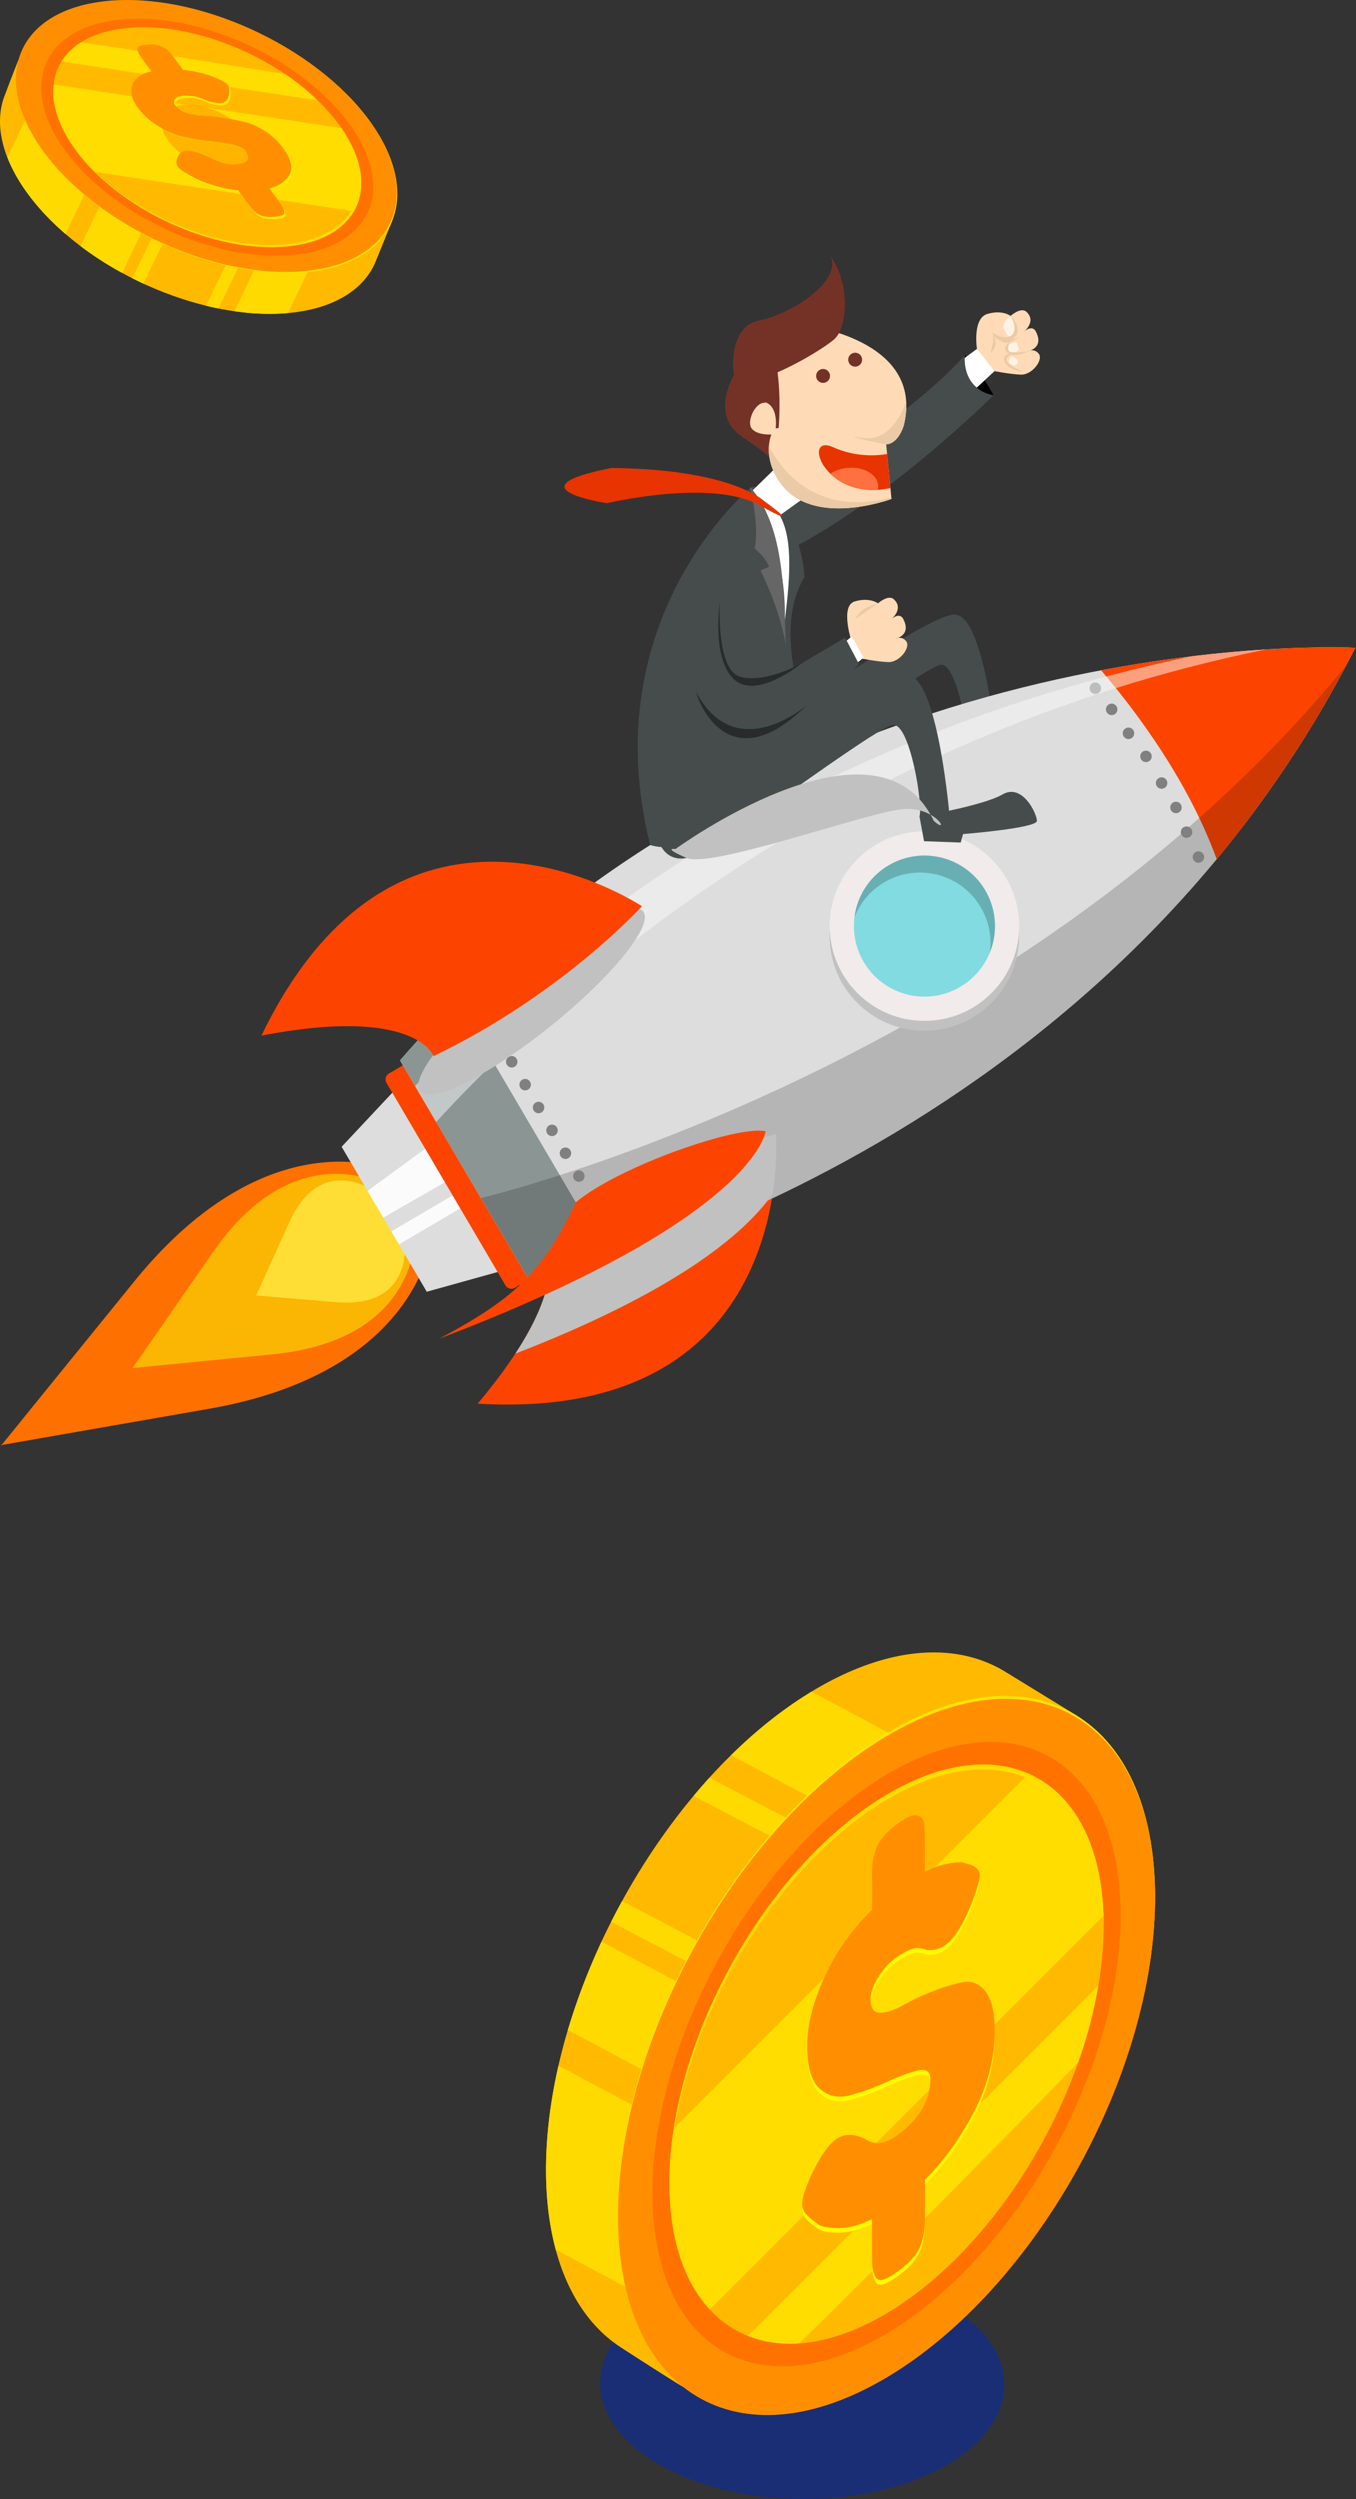 <svg version="1.0" xmlns="http://www.w3.org/2000/svg" width="229" height="422"><rect width="100%" height="100%" fill="#333333" stroke="none"/><path fill="#012AB8" d="M110.811 389.053c-13.022 7.7-12.532 19.997 1.093 27.466 13.625 7.469 35.227 7.281 48.249-.419 13.022-7.7 12.532-19.997-1.093-27.466-13.625-7.469-35.227-7.281-48.249.419z" opacity=".5"/><path fill="#FFBA00" d="M182.738 291.638l-.813-1.877-11.914-7.308a21.2 21.2 0 00-1.038-.611l-.34-.2-.014.007c-8.116-4.305-19.037-3.425-31.06 3.706-25.045 14.855-45.348 51.143-45.348 81.051 0 14.21 4.589 24.412 12.086 29.626l-.017-.002.142.084c.781.535 10.096 6.526 10.938 6.953l3.211-1.426 4.288 2.833c6.557.51 14.117-1.453 22.174-6.232 25.045-14.855 45.348-51.143 45.348-81.051-.002-11.134-2.819-19.809-7.643-25.553zm-37.707 82.1c-13.713 8.133-24.829 1.452-24.829-14.924s11.117-36.244 24.829-44.378c13.713-8.133 24.829-1.452 24.829 14.924 0 16.376-11.117 36.245-24.829 44.378z"/><path d="M123.467 296.392l28.379 15.142a18.107 18.107 0 012.841-.499V295.09l-17.644-9.414c-4.735 2.872-9.294 6.507-13.576 10.716zm14.424 105.41v-25.08c-9.172 2.157-16.11-3.172-17.449-13.96l-26.128-13.941c-1.365 5.965-2.105 11.891-2.105 17.585 0 5.013.582 9.515 1.65 13.487l42.298 22.569a39.974 39.974 0 001.734-.66zm-17.569-45.974c.387-4.97 1.713-10.166 3.747-15.192v-.77l-22.477-11.993c-2.274 4.881-4.194 9.892-5.69 14.925l24.42 13.03zm-2.813-23.795v-4.483l-12.447-6.521a116.345 116.345 0 00-1.851 3.513l14.298 7.491zm17.973-19.148v-4.483l-15.673-8.211a99.97 99.97 0 00-2.673 3.083l18.346 9.611z" fill="#FFDA00"/><path fill="#FFE500" d="M149.719 292.72c-24.945 15.022-45.348 51.143-45.348 81.052 0 29.908 20.303 42.112 45.348 27.257 25.046-14.855 45.509-51.143 45.348-81.052-.16-29.912-20.66-42.124-45.348-27.257zm0 83.806c-13.712 8.133-24.829 1.451-24.829-14.924 0-16.376 11.117-36.244 24.829-44.377 13.713-8.133 24.83-1.452 24.83 14.924 0 16.374-11.117 36.243-24.83 44.377z"/><path fill="#FF8F00" d="M195.068 320.449c0-29.908-20.303-42.112-45.348-27.257-25.045 14.855-45.348 51.143-45.348 81.051 0 29.909 20.303 42.112 45.348 27.257 25.045-14.855 45.348-51.143 45.348-81.051zm-70.178 41.624c0-16.376 11.117-36.244 24.829-44.377 13.713-8.134 24.83-1.452 24.83 14.924 0 16.376-11.117 36.244-24.83 44.377-13.712 8.133-24.829 1.451-24.829-14.924z"/><path fill="#FF7200" d="M189.252 323.427c0-26.073-17.699-36.711-39.533-23.761-21.833 12.95-39.532 44.584-39.532 70.657 0 26.072 17.699 36.711 39.532 23.761 21.833-12.95 39.533-44.584 39.533-70.657z"/><path fill="#FFBA00" d="M186.39 325.124c0-24.185-16.418-34.054-36.671-22.041-20.252 12.012-36.671 41.357-36.671 65.542 0 24.185 16.418 34.054 36.671 22.042 20.253-12.013 36.671-41.357 36.671-65.543z"/><path fill="#FD0" d="M173.684 299.529l-59.9 59.9c-.481 3.116-.735 6.195-.735 9.195 0 9.483 2.532 16.751 6.821 21.376l66.486-66.486c-.386-12.352-5.215-20.709-12.672-23.985zm-38.717 96.188c12.531-12.191 30.343-30.239 47.102-47.4 1.532-4.328 2.689-8.707 3.42-13.026l-59.176 59.176c2.604 1.037 5.515 1.462 8.654 1.25z"/><path fill="#FD0" d="M149.719 303.914c20.136-11.943 36.475-2.251 36.662 21.631.001-.14.009-.281.009-.421 0-24.185-16.418-34.054-36.671-22.041-20.252 12.012-36.671 41.357-36.671 65.542 0 .139.008.272.009.41.188-24.104 16.526-53.178 36.662-65.121z"/><path fill="#FFFA00" d="M167.979 343.745c0 4.595-1.147 9.118-3.441 13.566-2.294 4.451-5.073 8.312-8.335 11.585v5.656c0 1.118-.026 1.992-.076 2.618-.052.626-.217 1.396-.497 2.309a7.186 7.186 0 01-1.376 2.51c-.638.762-1.491 1.535-2.562 2.319-1.07.784-1.925 1.262-2.562 1.434-.638.172-1.083-.017-1.338-.566a4.924 4.924 0 01-.459-1.608c-.051-.523-.076-1.373-.076-2.551v-5.478c-2.091 1.002-3.976 1.499-5.658 1.494-1.682-.005-2.856-.235-3.518-.692l-.994-.774c-1.07-.806-1.606-1.651-1.606-2.535 0-1.472.867-3.816 2.6-7.03 1.019-1.865 2.064-3.192 3.135-3.976 1.223-.896 2.726-.966 4.511-.212l.383.162c1.579 1.083 3.364.894 5.352-.563 3.772-2.763 5.658-5.942 5.658-9.536 0-1.295-.714-1.774-2.14-1.437-1.428.339-3.161.977-5.2 1.91a39.213 39.213 0 01-6.117 2.228c-2.039.552-3.773.202-5.2-1.051-1.427-1.252-2.14-3.675-2.14-7.269 0-3.476.968-7.337 2.905-11.584 1.937-4.247 4.613-8.033 8.029-11.361v-4.949c0-1.177.025-2.064.076-2.663.05-.596.203-1.342.459-2.236.255-.894.714-1.729 1.376-2.51.662-.78 1.529-1.563 2.6-2.347 1.377-1.008 2.409-1.425 3.096-1.252.689.173 1.082.607 1.185 1.297.102.691.153 1.774.153 3.246v4.948c1.427-.692 2.727-1.143 3.9-1.356 1.172-.209 1.988-.277 2.446-.201l.689.202.306.042c1.273.423 1.911 1.044 1.911 1.869 0 .943-.511 2.672-1.529 5.185-1.376 3.366-2.779 5.571-4.205 6.616-.918.672-1.963.968-3.135.883a6.88 6.88 0 00-.689-.202 4.814 4.814 0 00-.994-.156c-.306-.011-.791.124-1.453.402-.664.28-1.453.756-2.37 1.427-.969.71-1.887 1.752-2.753 3.122-.867 1.372-1.3 2.647-1.3 3.824 0 1.414.522 2.136 1.568 2.165 1.044.03 2.333-.384 3.861-1.238a41.84 41.84 0 015.047-2.372c1.835-.725 3.517-1.236 5.046-1.531 1.529-.295 2.816.22 3.862 1.545 1.045 1.326 1.569 3.55 1.569 6.672z"/><path fill="#FF8F00" d="M167.979 342.965c0 4.595-1.147 9.117-3.441 13.566-2.294 4.451-5.073 8.312-8.335 11.585v5.656c0 1.119-.026 1.992-.076 2.618-.052.626-.217 1.397-.497 2.309a7.186 7.186 0 01-1.376 2.51c-.638.762-1.491 1.535-2.562 2.319-1.07.784-1.925 1.262-2.562 1.434-.638.172-1.083-.017-1.338-.566a4.924 4.924 0 01-.459-1.608c-.051-.523-.076-1.373-.076-2.551v-5.479c-2.091 1.002-3.976 1.499-5.658 1.494-1.682-.005-2.856-.235-3.518-.692l-.994-.774c-1.07-.806-1.606-1.651-1.606-2.535 0-1.472.867-3.816 2.6-7.03 1.019-1.865 2.064-3.192 3.135-3.976 1.223-.896 2.726-.966 4.511-.212l.383.162c1.579 1.083 3.364.894 5.352-.563 3.772-2.763 5.658-5.942 5.658-9.536 0-1.295-.714-1.774-2.14-1.437-1.428.339-3.161.977-5.2 1.91a39.213 39.213 0 01-6.117 2.228c-2.039.552-3.773.202-5.2-1.051-1.427-1.252-2.14-3.675-2.14-7.269 0-3.476.968-7.337 2.905-11.584 1.937-4.247 4.613-8.033 8.029-11.361v-4.949c0-1.178.025-2.064.076-2.663.05-.596.203-1.342.459-2.236.255-.894.714-1.729 1.376-2.51.662-.78 1.529-1.563 2.6-2.347 1.377-1.008 2.409-1.425 3.096-1.253.689.173 1.082.607 1.185 1.297.102.691.153 1.774.153 3.246v4.948c1.427-.692 2.727-1.143 3.9-1.356 1.172-.209 1.988-.277 2.446-.201l.689.202.306.042c1.273.423 1.911 1.044 1.911 1.869 0 .943-.511 2.672-1.529 5.185-1.376 3.366-2.779 5.571-4.205 6.616-.918.672-1.963.968-3.135.883a7.072 7.072 0 00-.689-.203 4.814 4.814 0 00-.994-.156c-.306-.011-.791.124-1.453.402-.664.28-1.453.756-2.37 1.427-.969.71-1.887 1.751-2.753 3.122-.867 1.372-1.3 2.647-1.3 3.824 0 1.414.522 2.136 1.568 2.165 1.044.03 2.333-.384 3.861-1.238a41.84 41.84 0 015.047-2.372c1.835-.725 3.517-1.236 5.046-1.532 1.529-.295 2.816.22 3.862 1.545 1.045 1.33 1.569 3.554 1.569 6.676z"/><path fill="#FFBA00" d="M61.316 23.059C52.045 10.466 32.249 1.482 17.099 2.991c-4.873.485-8.664 2.001-11.267 4.249l-.927 2.522-1.794.395c-.222.441-2.287 5.85-2.45 6.317l-.034.079.007-.006c-1.54 4.519-.31 10.237 4.094 16.22 9.271 12.592 29.067 21.577 44.216 20.068 7.272-.724 12.144-3.739 14.226-8.067l.008-.002.081-.19c.088-.191.171-.383.248-.579l2.751-6.77-.239-1.042c.251-3.914-1.253-8.439-4.703-13.126zm-12.412 1.236c5.076 6.895 2.467 13.153-5.828 13.98-8.295.826-19.133-4.093-24.209-10.988-5.076-6.894-2.467-13.153 5.828-13.98 8.294-.826 19.133 4.093 24.209 10.988z"/><path d="M39.591 52.555l7.255-15.172c.485-.198.939-.42 1.351-.67l4.943 6.713-4.51 9.432c-2.886.26-5.932.143-9.039-.303zM12.99 3.704l7.774 10.559c-4.53 1.935-5.799 6.329-3.019 11.286l-6.679 13.968c-2.423-2.088-4.572-4.354-6.337-6.751-1.554-2.111-2.704-4.186-3.486-6.19L12.055 3.963c.305-.092.618-.177.935-.259zm6.853 24.802c1.704 1.972 3.872 3.749 6.286 5.235l.239.324-5.746 12.017a57.049 57.049 0 01-7.022-4.52l6.243-13.056zm6.192 10.891l1.389 1.887-3.219 6.603a58.421 58.421 0 01-1.868-.906l3.698-7.584zm13.502 2.491l1.39 1.887-4.054 8.315c-.692-.14-1.386-.3-2.081-.469l4.745-9.733z" fill="#FFDA00"/><path fill="#FFE500" d="M62.426 20.432C53.222 7.79 33.359-1.145 18.209.364 3.06 1.873-1.705 13.304 7.566 25.896s29.057 21.476 44.216 20.068c15.002-1.393 19.848-12.888 10.644-25.532zm-12.412 1.236c5.076 6.895 2.467 13.153-5.828 13.98-8.294.826-19.133-4.093-24.209-10.988-5.076-6.894-2.467-13.153 5.828-13.98 8.294-.826 19.133 4.094 24.209 10.988z"/><path fill="#FF8F00" d="M18.063.165C2.914 1.674-1.851 13.105 7.42 25.698c9.27 12.592 29.066 21.577 44.215 20.068 15.149-1.509 19.915-12.94 10.644-25.532C53.009 7.641 33.213-1.344 18.063.165zm7.596 10.317c8.295-.826 19.133 4.093 24.209 10.988 5.076 6.894 2.467 13.153-5.828 13.979-8.294.826-19.133-4.093-24.209-10.988-5.076-6.894-2.467-13.153 5.828-13.979z"/><path fill="#FF7200" d="M20.362 3.288c-13.206 1.315-17.36 11.28-9.279 22.258 8.082 10.977 25.339 18.81 38.545 17.495 13.206-1.316 17.361-11.281 9.279-22.258C50.826 9.805 33.569 1.972 20.362 3.288z"/><path fill="#FFBA00" d="M21.421 4.727c-12.25 1.22-16.104 10.464-8.607 20.647s23.505 17.448 35.755 16.228c12.25-1.22 16.104-10.464 8.607-20.647C49.68 10.772 33.672 3.507 21.421 4.727z"/><path fill="#FD0" d="M57.661 21.643L9.06 14.259c-.372 3.277.815 7.122 3.754 11.114a31.555 31.555 0 003.16 3.644l43.787 6.652c2.124-3.69 1.567-8.705-2.1-14.026zM10.389 10.382l43.257 6.572a40.955 40.955 0 00-5.478-4.424C35.793 10.499 22.7 8.422 13.645 7.173c-1.387.884-2.481 1.965-3.256 3.209z"/><path fill="#FFED00" d="M48.108 25.45c1.289 1.768 1.641 3.222 1.055 4.361-.586 1.14-1.724 1.932-3.413 2.378l1.587 2.176c.314.43.538.76.674.988.134.228.217.483.25.764.032.281-.101.488-.396.623-.296.134-.762.218-1.397.253-.636.035-1.185.005-1.645-.087a2.939 2.939 0 01-1.229-.552 5.859 5.859 0 01-.818-.733 15.435 15.435 0 01-.777-1l-1.537-2.108a20.38 20.38 0 01-4.105-.837c-1.346-.422-2.349-.803-3.006-1.144l-1.012-.546c-1.082-.577-1.747-1.036-1.995-1.376-.413-.566-.378-1.252.107-2.056.291-.464.755-.713 1.391-.747.726-.04 1.909.309 3.547 1.044l.351.158c1.566.811 2.941 1.184 4.121 1.119 2.24-.122 2.857-.874 1.848-2.257-.363-.498-1.068-.861-2.114-1.087a35.794 35.794 0 00-3.622-.563 47.926 47.926 0 01-4.265-.669c-1.476-.296-2.96-.864-4.452-1.702a11.656 11.656 0 01-3.751-3.331c-.975-1.337-1.285-2.582-.927-3.732.357-1.151 1.435-1.94 3.232-2.367l-1.389-1.904c-.33-.453-.559-.788-.686-1.005a2.156 2.156 0 01-.26-.746c-.047-.28.085-.487.396-.623.311-.134.784-.219 1.42-.254.818-.044 1.526.053 2.125.291s1.035.504 1.311.795c.276.292.62.721 1.033 1.287l1.388 1.904c.946.09 1.859.241 2.738.452.878.212 1.512.389 1.899.533l.607.25.256.092c1.137.481 1.821.879 2.052 1.196.265.363.342.901.232 1.613-.156.952-.659 1.45-1.506 1.496-.545.03-1.299-.118-2.259-.443a21.84 21.84 0 00-1.446-.557 6.138 6.138 0 00-1.049-.208 8.318 8.318 0 00-1.495-.043c-.575.031-1.017.203-1.325.514-.308.312-.296.694.034 1.147.397.544 1.016.952 1.86 1.224.843.272 1.757.435 2.74.487.983.053 2.106.168 3.37.347 1.264.179 2.465.402 3.605.67 1.14.268 2.313.788 3.521 1.558 1.208.77 2.25 1.756 3.126 2.957z"/><path fill="#FF8F00" d="M47.859 25.081c1.289 1.768 1.641 3.222 1.055 4.361-.586 1.14-1.724 1.932-3.413 2.378l1.587 2.176c.314.43.538.76.674.988.135.228.217.483.25.764.032.281-.101.488-.396.623-.296.134-.762.218-1.397.253-.636.035-1.185.005-1.645-.087a2.939 2.939 0 01-1.229-.552 5.859 5.859 0 01-.818-.733 15.435 15.435 0 01-.777-1l-1.537-2.108a20.38 20.38 0 01-4.105-.837c-1.346-.422-2.349-.803-3.006-1.144l-1.012-.546c-1.082-.577-1.747-1.036-1.996-1.376-.413-.566-.378-1.252.107-2.056.291-.464.755-.713 1.391-.747.726-.04 1.909.309 3.547 1.044l.351.158c1.566.811 2.941 1.184 4.121 1.119 2.24-.122 2.857-.874 1.848-2.257-.363-.498-1.068-.861-2.114-1.087a35.839 35.839 0 00-3.622-.563 47.926 47.926 0 01-4.265-.669c-1.476-.296-2.96-.864-4.452-1.702a11.656 11.656 0 01-3.751-3.331c-.975-1.337-1.285-2.582-.927-3.732.357-1.151 1.435-1.94 3.232-2.367l-1.389-1.904c-.33-.453-.559-.788-.686-1.005a2.156 2.156 0 01-.26-.746c-.047-.28.085-.487.396-.623.311-.134.784-.219 1.42-.254.818-.044 1.526.053 2.125.291s1.035.504 1.311.795c.276.292.62.721 1.033 1.287l1.388 1.904c.946.09 1.859.241 2.738.452.878.212 1.512.389 1.899.533l.607.25.256.092c1.137.481 1.821.879 2.052 1.196.265.363.342.901.232 1.613-.156.952-.659 1.45-1.506 1.496-.545.03-1.299-.118-2.259-.443a21.84 21.84 0 00-1.446-.557 6.138 6.138 0 00-1.049-.208 8.232 8.232 0 00-1.495-.042c-.575.031-1.017.203-1.325.514-.308.312-.296.694.034 1.147.397.544 1.016.952 1.86 1.224.843.272 1.757.435 2.74.487.983.053 2.106.168 3.37.347 1.264.179 2.465.402 3.605.67 1.14.268 2.313.788 3.521 1.558a11.474 11.474 0 013.127 2.956z"/><path fill="#FF8F00" d="M30.987 17.72c-3.617.36-4.755 3.09-2.542 6.097 2.214 3.007 6.941 5.152 10.558 4.792 3.617-.36 4.755-3.09 2.542-6.097-2.213-3.007-6.94-5.153-10.558-4.792z" opacity=".5"/><path fill="#FD0" d="M48.312 41.252c12.18-1.213 16.054-10.358 8.731-20.471.044.059.091.116.134.174 7.497 10.183 3.643 19.426-8.607 20.647-12.25 1.22-28.258-6.045-35.755-16.228-.043-.059-.081-.117-.123-.175 7.549 10.089 23.44 17.266 35.62 16.053z"/><path fill="#464C4C" d="M161.312 103.774c-5.211-.402-42.384 26.925-42.384 26.925s.809 4.843 5.094 4.01c4.285-.834 32.183-22.46 34.968-22.459 2.785.001 4.985 13.475 4.376 15.456 4.575.285 5.102.237 5.102.237s-1.945-23.767-7.156-24.169zM121.565 90.81l.442 6.181C141.2 93.214 167.8 66.739 167.8 66.739s-1.982-3.817-4.847-6.795c-9.678 11.34-41.388 30.866-41.388 30.866z"/><path fill="#FE7000" d="M70.649 202.73l-.036-.037-.015-.051-.022.013-4.985-5.149s-20.433-8.831-42.926 18.896a127142.414 127142.414 0 00-22.308 27.5l-.236.138.144-.026-.092.114.236-.137 34.883-6.092c35.169-6.147 37.407-28.293 37.407-28.293l-2.07-6.862.02-.014z"/><path fill="#FBB503" d="M68.112 204.21l-.027-.032-.015-.039-.012.007-3.78-4.264s-14.668-8.111-28.311 11.557l-13.531 19.505-.153.091.098-.01c-.056.079-.056.081-.056.081l.152-.091c.771-.075 4.599-.45 23.627-2.32 23.822-2.337 23.881-19.099 23.881-19.099l-1.885-5.378.012-.008z"/><path fill="#FEDE35" d="M66.592 205.092l.007-.005-.019-.024-.013-.03-.007.005-2.689-3.474s-9.449-7.479-15.043 4.886l-5.548 12.262-.079.046.055.004-.022.05.077-.044 13.413 1.125c13.523 1.135 11.591-10.76 11.591-10.76l-1.723-4.041z"/><path fill="#DDD" d="M57.694 193.654l14.377 24.479 21.082-5.867-22.554-32.379z"/><path fill="#FBFBFB" d="M62.071 201.107l2.653 4.516 17.005-9.758-4.219-6.056zm4.018 6.841l1.285 2.187 17.239-10.128-1.452-2.088z"/><path fill="#FC4400" d="M91.797 209.956s5.965 6.771-11.134 27.081c54.377 3.183 50.369-45.488 50.369-45.488s-19.55 4.524-39.235 18.407z"/><path fill="#FC4400" d="M72.306 178.75a1.158 1.158 0 00-1.578-.43l-5.051 2.967a1.157 1.157 0 00-.394 1.588l20.069 34.166c.327.557 1.034.75 1.577.429l5.052-2.967a1.156 1.156 0 00.393-1.588L72.306 178.75z"/><path fill="#DDD" d="M67.554 179.067l22.312 37.986s94.665-19.981 139.013-107.668c0 0-96.369-5.266-161.325 69.682z"/><path fill="#FC4400" d="M185.947 113.192c5.885 6.881 14.672 18.579 19.527 31.896a190.988 190.988 0 0023.406-35.704c-.001.001-17.65-.963-42.933 3.808z"/><path fill="#8B9594" d="M67.554 179.067l22.312 37.986s5.056-1.068 13.374-3.791l-26.114-44.455a193.104 193.104 0 00-9.572 10.26z"/><path opacity=".18" d="M227.312 112.409C182.343 197.53 89.866 217.053 89.866 217.053l-8.658-14.74c0-.001 89.868-21.179 146.104-89.904z"/><circle fill="#C1C1C1" cx="156.103" cy="158.057" r="16.004"/><circle fill="#F1EBEB" cx="156.119" cy="156.391" r="16.004"/><circle fill="#81DBE1" cx="156.119" cy="156.391" r="11.908"/><path fill="#68AFB4" d="M150.088 146.124a11.882 11.882 0 00-5.775 8.733 11.865 11.865 0 015.03-5.867c5.671-3.33 12.968-1.434 16.299 4.237a11.84 11.84 0 011.538 7.565 11.883 11.883 0 00-.794-10.432c-3.331-5.671-10.628-7.568-16.298-4.236z"/><circle fill="gray" cx="184.978" cy="116.216" r=".971"/><circle fill="gray" cx="84.151" cy="175.441" r=".971"/><circle fill="gray" cx="86.419" cy="179.302" r=".97"/><circle fill="gray" cx="88.687" cy="183.162" r=".97"/><circle fill="gray" cx="90.954" cy="187.023" r=".97"/><circle fill="gray" cx="93.222" cy="190.884" r=".97"/><circle fill="gray" cx="95.49" cy="194.744" r=".97"/><circle fill="gray" cx="97.758" cy="198.605" r=".97"/><circle fill="gray" cx="187.739" cy="119.788" r=".97"/><circle fill="gray" cx="190.577" cy="123.831" r=".971"/><circle fill="gray" cx="193.531" cy="127.731" r=".97"/><circle fill="gray" cx="196.171" cy="132.228" r=".97"/><circle fill="gray" cx="198.596" cy="136.355" r=".97"/><circle fill="gray" cx="200.383" cy="140.526" r=".971"/><circle fill="gray" cx="202.391" cy="144.732" r=".97"/><path fill="#C1C1C1" d="M97.347 206.273a345.665 345.665 0 01-4.603 6.476c.304 2.763-.427 7.768-5.715 15.84 27.39-10.621 38.774-20.331 43.457-26.984.891-5.853.546-10.056.546-10.056s-16.036 3.711-33.685 14.724z"/><path fill="#FC4400" d="M97.278 202.994c-5.549 11.876-10.562 16.368-23.07 23.054 53.554-20.41 55.087-35.01 55.087-35.01-4.597-1.057-24.463 5.752-32.017 11.956z"/><path opacity=".5" fill="#FBFBFB" d="M70.103 183.408l3.559 6.058c20.841-22.721 68.045-65.176 140.192-79.801-3.671.229-7.918.593-12.641 1.164-34.515 7.176-88.657 25.565-131.11 72.579z"/><ellipse transform="rotate(-128.875 89.773 169.102)" fill="#C1C1C1" cx="89.771" cy="169.099" rx="5.269" ry="24.206"/><path fill="#FC4400" d="M44.153 174.88c26.066-5.045 29.074 3.463 29.074 3.463 21.712-10.434 35.183-25.306 35.183-25.306s-40.56-27.201-64.257 21.843z"/><path fill="#464C4C" d="M135.855 97.436c-.543-9.511-7.317-16.716-9.159-14.996 0 0-26.514 21.859-16.892 60.263 9.733 2.851 25.226-11.785 28.346-15.125-4.741-13.122-6.445-23.214-2.295-30.142z"/><path fill="#FFF" d="M127.023 82.893l4.234 4.448 5.298-3.815-4.291-5.761z"/><path fill="#FFF" d="M126.696 82.44s6.276 9.399 5.817 22.463c1.095-8.335 1.283-14.705-1.084-18.271l-4.733-4.192z"/><path fill="#666" d="M127.424 92.613c2.041 1.645 2.443 3.108 2.443 3.108l-1.437.6s3.226 6.335 4.266 12.527c-.375-9.72-.3-19.973-6.015-26.627 0 0 1.642 6.746.743 10.392z"/><path fill="#FEDBB6" d="M151.65 107.727c-.251.045-.423.134-.423.134s.18-.036.423-.134zm-1.026-3.236c-.085.072-.136.122-.136.122s.055-.046.136-.122z"/><path fill="#FEDBB6" d="M151.65 107.727c-.243.098-.423.134-.423.134s.171-.089.423-.134c.709-.285 1.963-1.106.909-3.163-.555-1.084-1.57-.38-1.935-.073-.081.076-.136.122-.136.122s.05-.05.136-.122c.452-.425 1.822-1.924.325-3.293-.942-.861-2.675.689-2.675.689s-1.432-1.091-3.952-.314c-2.52.777-.457 6.909-.457 6.909l1.14 2.635s3.118.628 5.012.692 3.802-2.478 3.032-3.499c-.462-.614-1.022-.65-1.399-.583z"/><path fill="#FFF" d="M142.628 108.475l1.784 3.734 1.434-1.152-2.008-3.581z"/><path fill="#464C4C" d="M142.707 107.656l.006.01c.085-.058-.006-.01-.006-.01zm-11.543 6.827C118.231 122.04 121.98 97.5 121.98 97.5l-7.075 12.958s.576 8.065 9.419 11.069 20.754-9.364 20.754-9.364l-2.366-4.495c-.246.166-1.96 1.213-11.548 6.815z"/><path fill="#282B2B" d="M117.541 116.81c.41 1.934 5.684 15.178 18.712 2.263 0 0-11.972 10.478-18.712-2.263zm7.487-2.519c-4.142-1.157-3.46-12.607-3.46-12.607s-1.446 9.377 2.354 12.996c3.801 3.62 11.384-2.621 11.384-2.621s-6.137 3.39-10.278 2.232z"/><path fill="#EACAA7" d="M144.313 104.607l3.961-2.72s-.692.215-1.82.66c-1.129.445-2.141 2.06-2.141 2.06z"/><path fill="#743226" d="M130.692 77.988l-.273.577s.772.127.273-.577z"/><path fill="#743226" d="M133.075 52.748c-5.42 3.968-15.588 15.704-7.784 20.982 3.606 2.438 4.972 3.655 5.401 4.259l10.376-21.934c0-.001-2.574-7.276-7.993-3.307z"/><path fill="#FEDBB6" d="M135.479 54.83s-8.65 12.124-6.083 13.234c-1.725-.474-3.365 3.026-2.481 4.256.884 1.23 3.358 1.053 3.358 1.053s-1.67 3.692 1.478 8.15c5.46 7.733 18.797 2.735 18.797 2.735l-.891-9.221s1.866.131 2.96-3.13c3.711-14.854-17.138-17.077-17.138-17.077z"/><path fill="#E83401" d="M140.671 75.514c-5.344-2.396-1.467 9.302 9.698 6.907l-.555-5.747c-1.894.312-5.403.517-9.143-1.16z"/><path fill="#743226" d="M135.389 53.113l-5.62 4.878s-6.128 10.286-2.085 9.798c4.044-.488 3.309 4.538 3.309 4.538l.495-.035s.53-5.111-.347-10.673c5.047-.614 9.928-5.564 9.928-5.564l-5.68-2.942z"/><path fill="#FE703F" d="M143.281 78.999c-1.183.085-2.242.457-3.041 1.005 1.652 1.604 4.334 2.935 7.966 2.715.072-.257.105-.521.086-.79-.129-1.807-2.373-3.119-5.011-2.93z"/><circle fill="#743226" cx="139" cy="63.483" r="1.176"/><circle fill="#743226" cx="144.42" cy="60.738" r="1.176"/><path fill="#743226" d="M128.045 54.156c-3.846.807-4.745 5.888-3.991 9.783.873.313.619.248.225.132l.178.08c.187.06.374.12.561.176 3.881.741 13.767-5.163 15.882-7.051 2.32-2.07 2.683-9.763-.774-14.149 2.296 3.64-5.227 9.591-12.081 11.029zm-3.907 9.893l-.019-.025c-.471-.142-.955-.295.019.025zm-.019-.025l.16.048a1.04 1.04 0 01-.225-.132l.065.084z"/><path fill="#EACAA7" d="M145.782 73.956c-4.022-.61.859.53 3.875 1.095l-.001-.012s1.866.131 2.96-3.13c.374-1.498.489-2.862.41-4.113-.148.461-2.298 6.909-7.244 6.16zm-15.93 1.383c-.107 1.502.162 3.725 1.898 6.185 5.46 7.733 18.797 2.735 18.797 2.735l-.024-.252c-13.229 3.522-19.077-5.517-20.671-8.668z"/><path d="M167.776 66.763l.024-.024s-1.982-3.817-4.847-6.795c0 0-.808 5.653 4.823 6.819z"/><path fill="#FEDBB6" d="M174.043 59.182c-.251.045-.423.134-.423.134s.18-.036.423-.134zm-1.026-3.236c-.086.072-.136.122-.136.122s.055-.046.136-.122z"/><path fill="#FEDBB6" d="M174.043 59.182c-.243.098-.423.134-.423.134s.172-.089.423-.134c.709-.285 1.962-1.106.909-3.163-.555-1.084-1.57-.38-1.935-.073-.081.076-.136.122-.136.122s.05-.05.136-.122c.452-.425 1.822-1.924.325-3.293-.942-.861-2.675.689-2.675.689s-1.432-1.091-3.952-.314c-2.52.777-1.729 5.885-1.729 5.885l2.412 3.659s3.118.628 5.012.692c1.895.064 3.802-2.478 3.032-3.499-.462-.614-1.022-.65-1.399-.583z"/><path d="M162.917 60.448l.299-.222c-.088-.095-.173-.19-.263-.283 0 .001-.027.192-.036.505z"/><path fill="#FFF" d="M163.215 60.227l-.299.222c-.032 1.034.133 3.428 2.036 5.013l1.339-1.246 1.649-1.534-2.955-3.768-1.77 1.313z"/><path fill="#EACAA7" d="M170.667 53.342s1.133 1.939.402 2.996c-.731 1.058-2.241.659-3.598-.239.658.848.014 2.287-.178 3.535 1.006-.936.995-1.852.563-3.015.915 1.676 3.849.969 3.987-.583.134-1.602-1.176-2.694-1.176-2.694z"/><path fill="#EACAA7" d="M168.743 57.202c1.23 1.901 3.824-.771 3.824-.771-.92 1.012-2.779 1.148-3.824.771z"/><path fill="#EACAA7" d="M170.591 59.398c-.869-.32.119-1.814.119-1.814s-1.85 1.251-.418 2.069 3.442-.365 3.442-.365-2.275.43-3.143.11z"/><path fill="#EACAA7" d="M170.076 61.084c-.533-.757 1.128-1.426 1.128-1.426s-2.234-.02-1.519 1.466c.715 1.487 3.041 1.654 3.041 1.654s-2.117-.937-2.65-1.694z"/><path fill="#FDF2E6" d="M169.406 55.339c.877 1.567.879 1.507 1.244 1.405 0 0 1.443-.732.12-3.208 0-.001-1.144.022-1.364 1.803zm2.239 2.426l-1.204.312s-.629 1.4.535 1.407c1.164.008 1.045-.615 1.045-.615l-.376-1.104zm-.767 2.401s-.698.357-.467 1.159c.757.64 1.294.387 1.481-.106.187-.492-.811-1.001-1.014-1.053z"/><path fill="#464C4C" d="M153.23 113.945c-5.211-.402-42.384 26.925-42.384 26.925s.809 4.843 5.094 4.01c4.285-.834 32.183-22.46 34.968-22.459 2.786.001 4.985 13.475 4.376 15.456 4.575.284 5.102.237 5.102.237s-1.945-23.767-7.156-24.169z"/><path fill="#464C4C" d="M169.32 134.148c-3.316 1.928-14.036 3.73-14.036 3.73l.766 4.175 6.192.228.395-1.432s12.463-.991 12.474-2.226c.011-1.236-2.475-6.404-5.791-4.475z"/><path fill="#E83401" d="M128.981 84.562s-5.414-5.323-25.722-5.536c-17.395 3.425-.768 5.95-.768 5.95s17.6-4.2 25.752.335c8.151 4.536.738-.749.738-.749z"/><path fill="#C1C1C1" d="M114.075 143.371s-2.379-.331 1.865 1.509c4.243 1.84 31.293-8.004 36.836-8.274 1.87-.091 3.343.393 4.382.977-10.242-18.152-43.083 5.788-43.083 5.788z"/><path fill="#C1C1C1" d="M157.157 137.583c.189.335.373.681.546 1.045 1.831 1.64 1.495.102-.546-1.045z"/></svg>
